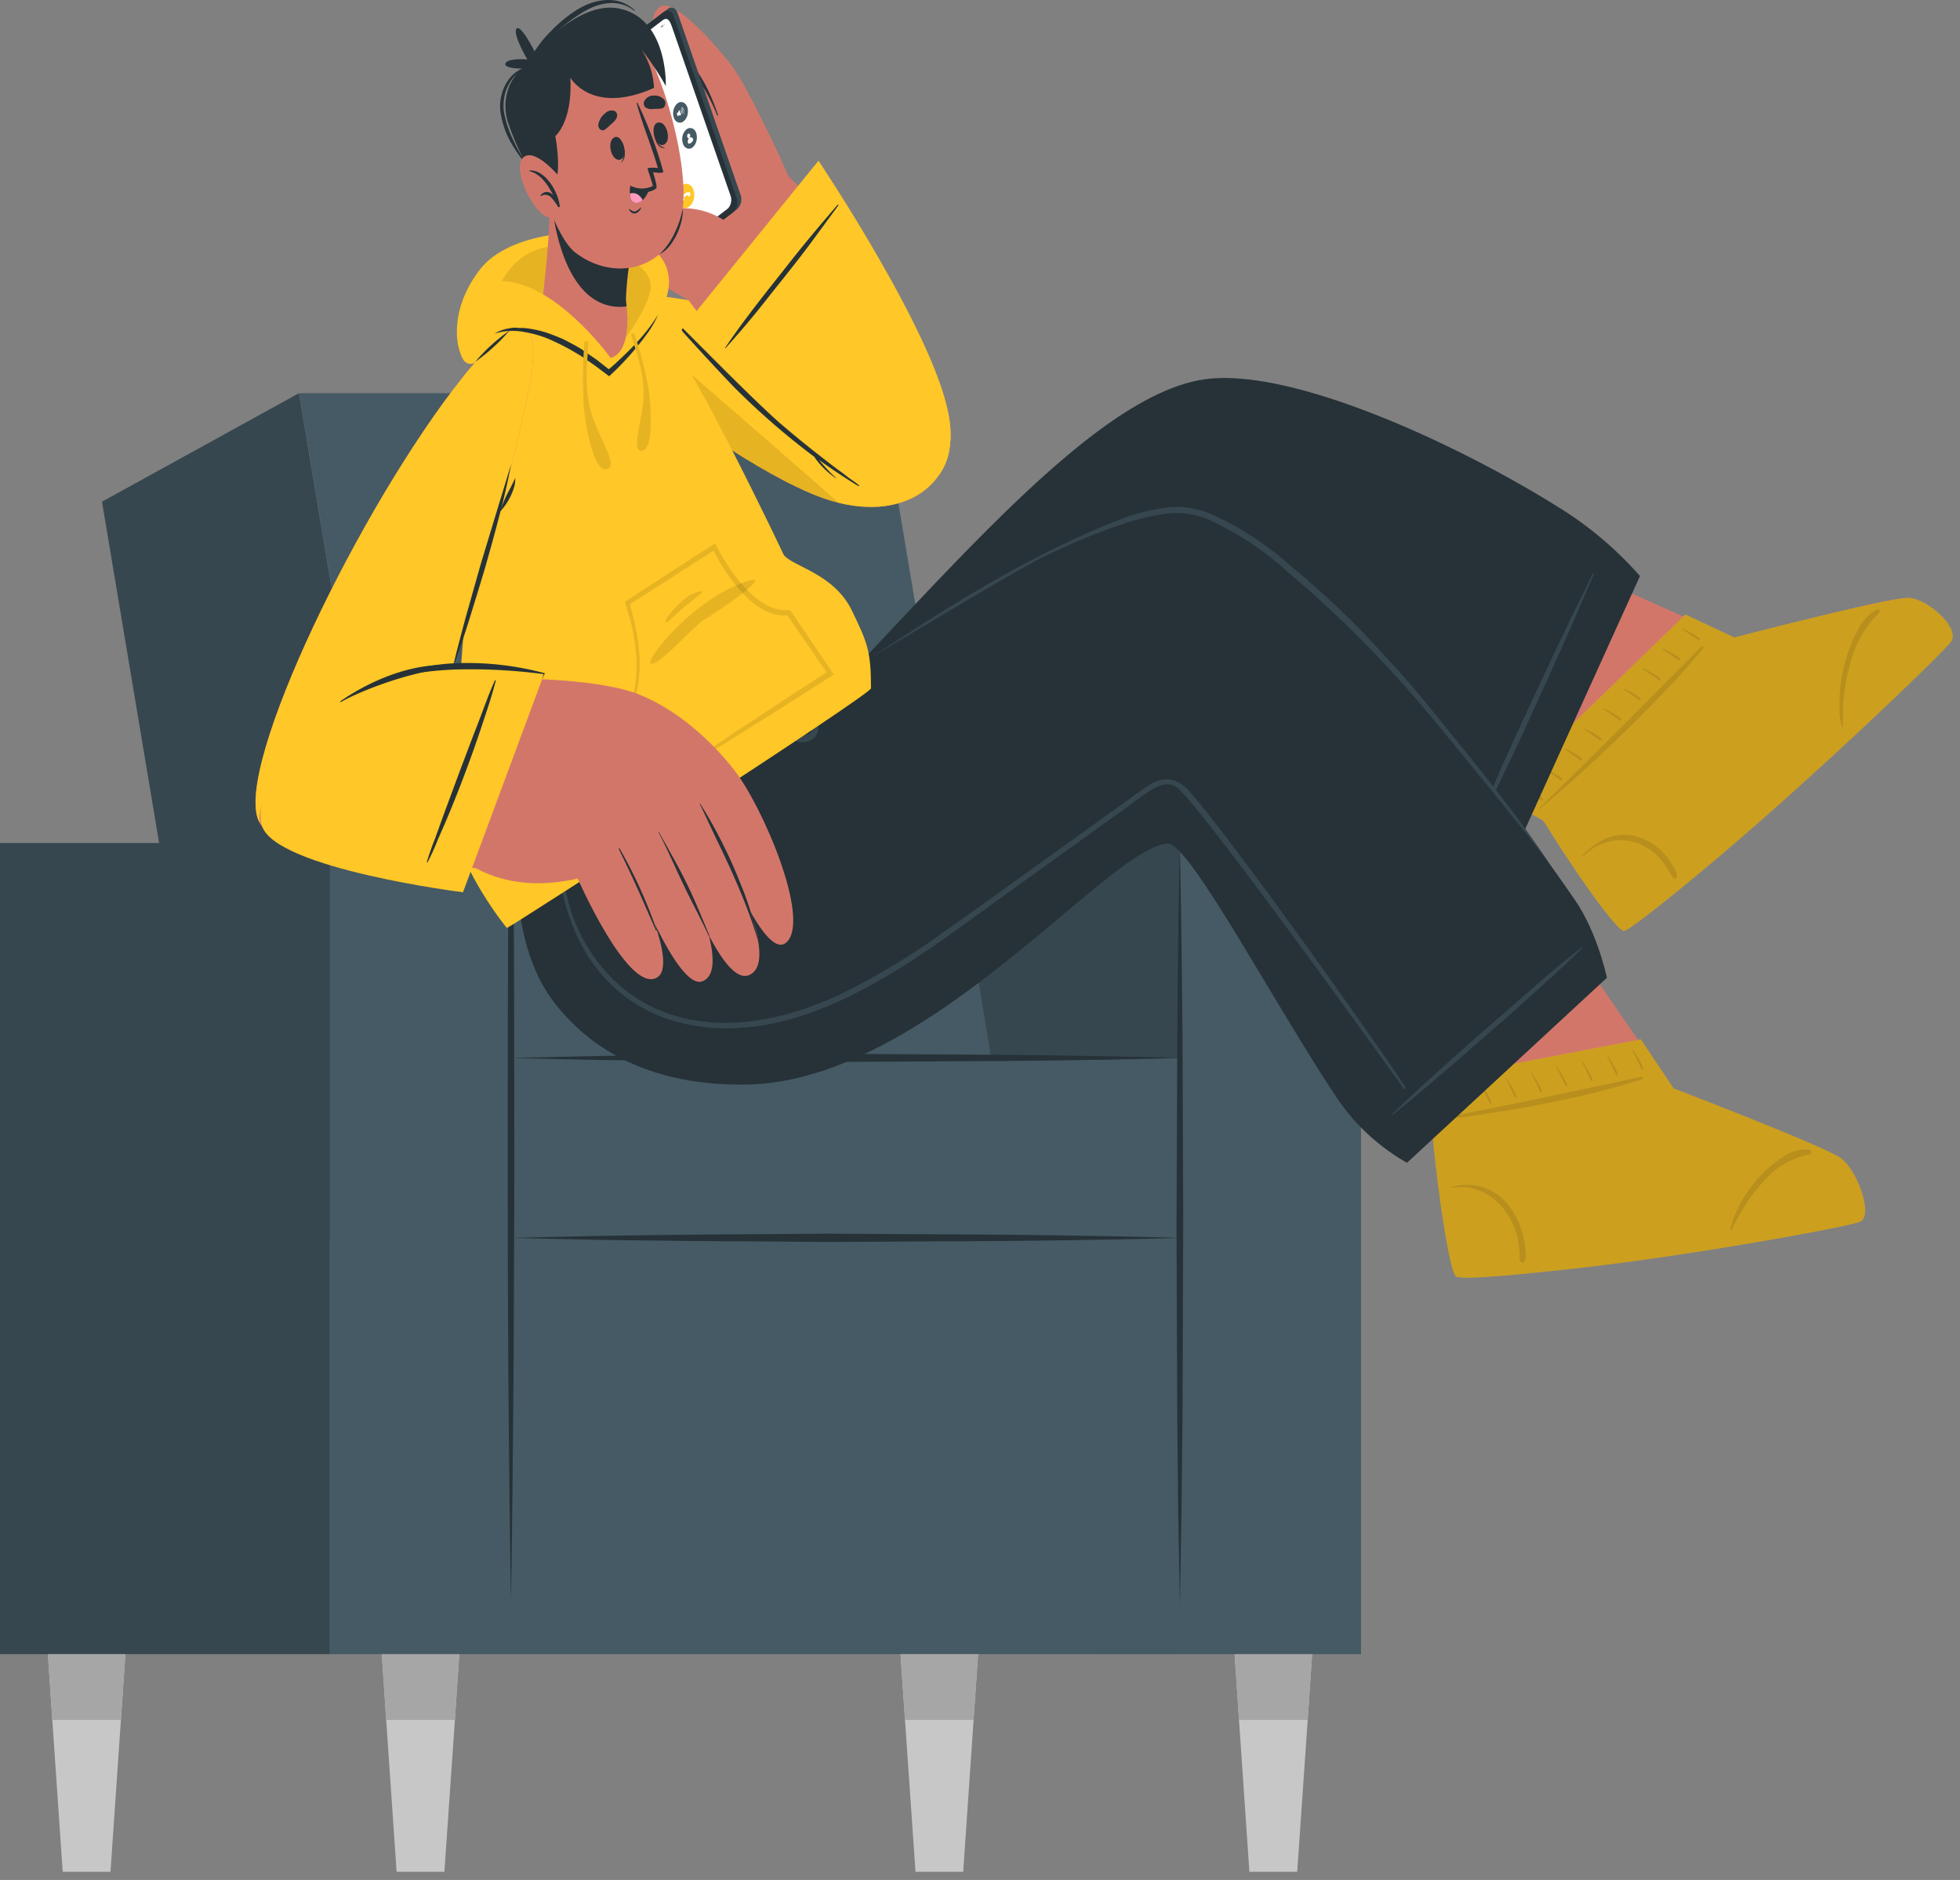 <svg xmlns="http://www.w3.org/2000/svg" width="196" height="188" fill="none"><rect width="100%" height="100%" fill="#808080" stroke="none"/><path fill="#37474F" d="M44.04 123.8H22.52L10.2 50.17l19.7-10.85 14.14 84.46Z"/><path fill="#455A64" d="M102.14 123.8h-58.1L29.91 39.32H88l14.13 84.46Z"/><path fill="#37474F" d="M32.99 84.3H0v81.12h32.99V84.3Zm84.99 81.12h-9.01L95.54 84.3h22.44v81.12Z"/><path fill="#455A64" d="M51.12 84.3H32.99v81.12h18.13V84.3Zm84.98 0h-18.12v81.12h18.12V84.3Z"/><path fill="#455A64" d="M117.98 123.8H51.12v41.62h66.86V123.8Z"/><path fill="#455A64" d="M117.98 105.8H51.12v18.16h66.86V105.8Z"/><path fill="#263238" d="m37.44 84.3 6.83-.15 6.85-.1h.19v.25l.08 9.49.03 9.5c0 6.33.03 12.66 0 18.96-.04 6.3-.03 12.66-.1 18.99-.06 6.32-.11 12.66-.22 18.98a2404.48 2404.48 0 0 1-.32-37.98c-.02-6.32 0-12.65 0-18.95l.03-9.5.08-9.5.2.26-6.84-.1-6.81-.15Zm80.54 0c.14 6.35.2 12.7.27 19.06l.07 19.05-.07 19.06-.1 9.53-.16 9.53-.17-9.53-.1-9.53-.07-19.06.08-19.05c.05-6.36.11-12.7.25-19.06Z"/><path fill="#263238" d="M117.98 123.8a1033 1033 0 0 1-17.6.3l-17.59.1-14.08-.1-8.8-.11-8.8-.2 8.8-.2 8.8-.12 14.08-.1 17.6.1c5.86.07 11.73.15 17.59.32Zm0-18c-5.86.17-11.74.25-17.6.3l-17.59.1-14.08-.09-8.8-.11-8.8-.2 8.8-.2 8.8-.12 14.08-.1 17.6.1c5.86.06 11.73.16 17.59.31Z"/><path fill="#C7C7C7" d="m12.54 165.42-.45 6.58-1.04 15.18H6.27L5.23 172l-.44-6.58h7.75Z"/><path fill="#A6A6A6" d="M4.79 165.42h7.75l-.45 6.58H5.23l-.44-6.58Z"/><path fill="#C7C7C7" d="m45.93 165.42-.44 6.58-1.05 15.18h-4.78L38.62 172l-.44-6.58h7.75Z"/><path fill="#A6A6A6" d="M38.18 165.42h7.75l-.44 6.58h-6.87l-.44-6.58Z"/><path fill="#C7C7C7" d="m97.81 165.42-.45 6.58-1.04 15.18h-4.77L90.5 172l-.45-6.58h7.75Z"/><path fill="#A6A6A6" d="M90.06 165.42h7.75l-.45 6.58h-6.85l-.45-6.58Z"/><path fill="#C7C7C7" d="m131.21 165.42-.44 6.58-1.05 15.18h-4.78L123.9 172l-.44-6.58h7.75Z"/><path fill="#A6A6A6" d="m131.21 165.42-.44 6.58h-6.87l-.44-6.58h7.75Z"/><path fill="#D3766A" d="M194.9 64.06c-.8 1.37-30.98 28.38-32.66 28.54-.65.07-4.19-4.97-8.32-11.2L127.1 71.18l20.74-18.68 25.51 11.4s15.41-4.15 17.3-4.09c1.87.07 5.03 2.87 4.24 4.24Z"/><path fill="#FFC727" d="M195.15 64.1c-.51.88-13.08 12.93-22.63 21.04a291.37 291.37 0 0 1-5.9 4.89c-2.3 1.83-3.87 3.01-4.22 3.06-.62.05-4.3-4.96-8.01-10.94-.2-.32-3.26-1.66-4.79-2.3l18.94-18.4 4.89 2.3s15.55-4.04 17.44-3.96c1.88.08 5.07 2.93 4.28 4.3Z"/><path fill="#000" d="M195.15 64.1c-.51.88-13.08 12.93-22.63 21.04a291.37 291.37 0 0 1-5.9 4.89c-2.3 1.83-3.87 3.01-4.22 3.06-.62.05-4.3-4.96-8.01-10.94-.2-.32-3.26-1.66-4.79-2.3l18.94-18.4 4.89 2.3s15.55-4.04 17.44-3.96c1.88.08 5.07 2.93 4.28 4.3Z" opacity=".2"/><path fill="#000" d="M167.1 86.28a6.1 6.1 0 0 0-3.57-2.67 4.8 4.8 0 0 0-2.84.2c-.9.37-1.73.97-2.43 1.75-.04.05 0 .12.06.08.7-.71 1.55-1.2 2.45-1.45.9-.24 1.84-.23 2.73.05.85.25 1.64.74 2.3 1.41a7.1 7.1 0 0 1 1.24 1.71c.11.22.17.42.39.5.05.01.1 0 .15-.03a.25.25 0 0 0 .1-.14c.13-.4-.37-1.08-.58-1.41Zm20.6-25.34a4.8 4.8 0 0 0-1.95 2.12 15.78 15.78 0 0 0-1.8 7.92 6.38 6.38 0 0 0 .22 1.68l.04.02.05-.02a.1.1 0 0 0 .03-.05c.02-.48.02-.97 0-1.45a19.32 19.32 0 0 1 .7-4.67 10.52 10.52 0 0 1 2.96-5.23.28.28 0 0 0 0-.18.22.22 0 0 0-.1-.13.17.17 0 0 0-.15 0Zm-17.55 3.73c-4.2 4.21-8.38 8.46-12.62 12.62-1.2 1.18-2.4 2.38-3.61 3.53-.04.04 0 .1.05.07 4.5-3.78 8.8-7.85 12.93-12.19a90.32 90.32 0 0 0 3.4-3.84c.1-.13-.04-.32-.16-.2Zm-15.86 15.25a.32.32 0 0 0-.08-.1l-.1-.07-.2-.14a12 12 0 0 0-1.33-.71c-.01 0-.02 0-.02.02v.03l.01.02c.28.17.55.36.82.55l.4.28.21.15c.06.06.14.1.21.1h.04a.1.1 0 0 0 .03-.04l.01-.04v-.05Zm1.95-2.01a.26.26 0 0 0-.07-.1l-.1-.07-.2-.14-.44-.27a12 12 0 0 0-.87-.45c-.04 0-.07.06-.03.09.28.17.55.35.82.55l.4.28.2.14c.07.06.14.1.22.11h.04l.03-.04a.1.1 0 0 0 .01-.05l-.01-.05Zm1.96-2a.35.35 0 0 0-.07-.1l-.1-.07-.2-.14a6.37 6.37 0 0 0-1.3-.73c-.05 0-.09.07-.04.09.27.18.55.36.82.56l.4.27.2.15c.07.05.14.09.22.1.05.01.1-.07.07-.13Zm1.96-2.01a.34.34 0 0 0-.07-.09l-.11-.08-.2-.13a6.74 6.74 0 0 0-1.3-.73c-.05 0-.08.06-.04.08l.82.56.4.28.21.14c.06.06.14.1.22.11h.03a.1.1 0 0 0 .03-.04.1.1 0 0 0 .02-.05.1.1 0 0 0-.01-.04Zm1.96-2a.32.32 0 0 0-.07-.1l-.11-.07-.2-.14a12.04 12.04 0 0 0-1.33-.72l-.02.03v.03l.01.02.83.55.4.28.2.15c.07.06.14.1.22.1h.04a.1.1 0 0 0 .03-.04v-.09Zm1.96-2a.25.25 0 0 0-.07-.1l-.1-.08-.2-.14-.43-.27a12 12 0 0 0-.88-.45c-.04 0-.07.06-.03.09.28.17.55.36.82.55l.4.28.21.15c.06.05.13.09.21.1l.04-.01a.1.1 0 0 0 .03-.03l.01-.05v-.04Zm1.95-2a.35.35 0 0 0-.07-.1l-.1-.08-.2-.14a13.7 13.7 0 0 0-1.3-.73c-.05 0-.08.07-.04.1.28.17.55.35.82.55l.4.27.2.15c.07.05.14.1.22.11l.04-.01.03-.03.01-.05a.1.1 0 0 0 0-.04Zm1.97-2.01a.44.44 0 0 0-.08-.1l-.1-.08-.2-.13a6.78 6.78 0 0 0-1.31-.72c-.04 0-.07.05-.03.08l.82.55.4.28.2.14c.07.06.14.1.22.11h.04a.1.1 0 0 0 .03-.12Zm1.95-2.01a.43.43 0 0 0-.07-.1 1 1 0 0 0-.1-.07l-.2-.14-.44-.27a12 12 0 0 0-.9-.44l-.02.02v.03l.02.03.82.55.4.27.2.15c.07.06.14.1.21.1h.04c.02 0 .03-.02.04-.03l.01-.05v-.05Z" opacity=".1"/><path fill="#263238" d="m164 57.6-2.12 4.67-10.54 23.24a23.2 23.2 0 0 1-8.97-2.57c-7.23-3.78-16.43-10.76-20.56-13.24-.22-.13-19.19 25.07-34.98 33.24-12.12 6.25-21.8 2.86-29.41-9.93l18.81-16.72c15.58-15.08 32.23-36.9 44.48-38.39 8.75-1.06 25.2 6.6 35.1 12.8a35.93 35.93 0 0 1 8.18 6.9Z"/><path fill="#37474F" d="M159.26 57.4c-2.2 4.56-1.62 3.22-3.78 7.82-1.06 2.24-6.4 13.53-7.1 15.82l.01.04.02.02h.05c1.25-1.94 6.39-13.36 7.4-15.63 2.1-4.64 1.46-3.33 3.5-8l.02-.03v-.03l-.01-.03a.06.06 0 0 0-.05-.03h-.02l-.03.02v.03Z"/><path fill="#D3766A" d="M185.85 121.98c-1.26.72-38.66 6.06-40.2 5.17-.58-.32-1.53-6.8-2.55-14.68l-18.97-24.9 25.75-3.75 17.35 25.13s15.08 5.63 16.68 6.81c1.6 1.19 3.2 5.51 1.94 6.22Z"/><path fill="#FFC727" d="M186.06 122.15c-.83.46-16.73 3.38-28.38 4.68-2.7.3-5.17.55-7.15.73-2.75.22-4.59.29-4.92.1-.55-.33-1.66-6.86-2.37-14.27-.04-.4-2.14-3.38-3.2-4.85l24.04-4.6 3.28 4.9s15.16 5.81 16.76 7c1.6 1.2 3.2 5.62 1.94 6.31Z"/><path fill="#000" d="M186.06 122.15c-.83.46-16.73 3.38-28.38 4.68-2.7.3-5.17.55-7.15.73-2.75.22-4.59.29-4.92.1-.55-.33-1.66-6.86-2.37-14.27-.04-.4-2.14-3.38-3.2-4.85l24.04-4.6 3.28 4.9s15.16 5.81 16.76 7c1.6 1.2 3.2 5.62 1.94 6.31Z" opacity=".2"/><path fill="#000" d="M152.5 124.6a8.1 8.1 0 0 0-1.96-4.44 5.4 5.4 0 0 0-2.55-1.53 5.7 5.7 0 0 0-2.83.07c-.06 0-.03.1 0 .1.9-.18 1.83-.1 2.7.23.89.33 1.68.9 2.34 1.67a7.2 7.2 0 0 1 1.71 4.08c.03.25.05.5.05.76s-.03.46.13.66c.04.05.09.07.14.07.06 0 .1-.02.15-.07.33-.3.17-1.2.12-1.6Zm28.42-9.62c-.89-.1-1.78.14-2.55.67a12.8 12.8 0 0 0-4.84 5.77 5.98 5.98 0 0 0-.5 1.58c0 .02.02.03.03.04h.06c.01 0 .03 0 .04-.02a20.99 20.99 0 0 1 1.4-2.55c.53-.84 1.13-1.6 1.78-2.3a8.06 8.06 0 0 1 4.6-2.73c.05 0 .1-.02.13-.07a.2.2 0 0 0 .05-.17.25.25 0 0 0-.06-.16.17.17 0 0 0-.14-.06Zm-16.76-7.3c-5.4 1.14-10.78 2.32-16.19 3.38l-4.59.9c-.05 0-.03.1 0 .1 5.47-.6 10.9-1.53 16.28-2.83a98.4 98.4 0 0 0 4.55-1.29.12.12 0 0 0 .06-.06c.01-.02.02-.06.01-.1a.14.14 0 0 0-.04-.07.1.1 0 0 0-.08-.03Zm-20.1 3.74a.6.6 0 0 0 0-.14l-.06-.12-.12-.24a7.23 7.23 0 0 0-.26-.5l-.57-.91c-.03-.05-.09 0-.06.05.17.32.32.61.48.97l.23.48.12.26c.03.08.08.16.14.22h.03l.03-.01.03-.03v-.03Zm2.53-.57v-.13l-.06-.13-.12-.24-.26-.49c-.18-.32-.37-.6-.56-.92 0-.04-.1 0-.07.06.17.32.33.64.48.97l.23.48.12.25a.5.5 0 0 0 .14.22h.03l.03-.01.03-.03a.1.1 0 0 0 .01-.03Zm2.53-.57v-.12l-.06-.13-.11-.24-.27-.5-.56-.9c-.03-.05-.1 0-.07.05.17.31.33.64.48.96l.23.49c.05.08.09.16.12.25.03.08.08.16.14.22h.04l.03-.01.02-.03a.1.1 0 0 0 .01-.04Zm2.53-.56a.4.4 0 0 0 0-.13 1.37 1.37 0 0 0-.06-.13l-.11-.23-.26-.5-.57-.91c-.03-.04-.09 0-.06.05l.47.97.23.48.13.26a.6.6 0 0 0 .14.22h.03s.02 0 .03-.02l.02-.02a.1.1 0 0 0 .01-.04Zm2.53-.56a.3.3 0 0 0 0-.14c0-.04-.04-.08-.05-.12l-.12-.24a23.7 23.7 0 0 0-.83-1.41c0-.04-.09 0-.06.06.16.31.32.6.48.97l.22.47.13.26c.03.09.08.16.14.22h.06l.02-.04a.1.1 0 0 0 .01-.03Zm2.53-.57a.28.28 0 0 0 0-.13 1.36 1.36 0 0 0-.05-.13l-.12-.23a8.48 8.48 0 0 0-.26-.5c-.18-.31-.37-.6-.57-.91-.03-.05-.09 0-.06.05l.48.98.23.47.12.25a.5.5 0 0 0 .14.22h.06l.02-.03.01-.04Zm2.54-.56v-.13l-.06-.13-.12-.24-.26-.5-.56-.9c-.03-.05-.1 0-.07.05.17.32.33.64.48.97l.23.48.12.25c.03.09.08.16.14.22h.06l.03-.03.01-.04Zm2.53-.55v-.13l-.06-.13a7.02 7.02 0 0 0-.38-.73c-.18-.32-.37-.62-.56-.92-.03-.04-.09 0-.07.05.17.32.33.65.48.98l.23.47.12.26c.03.08.08.16.14.22h.03l.03-.01.03-.03.01-.03Zm2.53-.58v-.13l-.06-.13-.11-.23a10.48 10.48 0 0 0-.83-1.42c-.03-.03-.09 0-.07.06.17.32.33.64.48.97l.24.48.11.25a.6.6 0 0 0 .15.22h.06l.02-.03a.1.1 0 0 0 .01-.04Z" opacity=".1"/><path fill="#263238" d="M53.2 73.73s-4.74 17.65 2.3 26.62c5.07 6.47 12.47 8.2 19.04 8.11 18.18-.22 36.14-23.66 42.22-24.1 2.14-.16 10.67 16.09 17.03 25.58a20.79 20.79 0 0 0 6.91 6.34l19.99-18.5s-.93-4.48-3.17-7.74c-8.88-12.9-27.36-37.15-38.73-38.94-9.74-1.54-37.11 18.82-37.68 18.44-.92-.61-4.97-3.78-4.97-3.78L53.2 73.73Z"/><path fill="#37474F" d="M158.15 94.76c-2.58 1.98-5.04 4.2-7.51 6.35-2.47 2.15-4.92 4.28-7.35 6.5a126.2 126.2 0 0 0-4.08 3.82c-.03.03 0 .09.04.06 2.55-2.02 5.04-4.18 7.52-6.34 2.48-2.16 4.92-4.28 7.35-6.5a94.56 94.56 0 0 0 4.1-3.84v-.04a.04.04 0 0 0-.03-.02l-.04.01ZM68.3 73.28c0-.1-.16-.06-.15.04a13.8 13.8 0 0 1-1.67 7.95c-1.51 2.58-3.92 4.2-6.09 5.87-.2.16 0 .55.22.44A19.43 19.43 0 0 0 64.47 85a11.1 11.1 0 0 0 2.77-3.4 11.8 11.8 0 0 0 1.26-4.03c.18-1.44.11-2.9-.2-4.3Zm12.95-1.88c-.5-.58-1.02-1.12-1.53-1.67-1.2-1.3-2.42-2.62-3.67-3.87-.12-.12-.3.11-.2.24.88 1.03 1.78 2.01 2.67 3l1.38 1.52c.47.45.9.94 1.29 1.49.07.12.12.27.13.42a1 1 0 0 1-.05.44.84.84 0 0 1-.24.34.64.64 0 0 1-.35.16c-.49.1-.99-.04-1.4-.37a18.53 18.53 0 0 1-2.55-2.5l-1.53-1.55c-.5-.5-1.11-1.04-1.65-1.58-.04-.03-.09.03-.06.07.51.61.95 1.22 1.44 1.84l1.49 1.83c.5.61.96 1.1 1.46 1.64.41.48.9.86 1.42 1.15.85.42 2.23.32 2.51-.97a2 2 0 0 0-.56-1.64Z"/><path fill="#37474F" d="M140.55 108.7c-5.01-7.44-18.7-26.54-21.91-29.88a3 3 0 0 0-1.11-.72 2.5 2.5 0 0 0-1.27-.13c-.93.12-1.75.81-2.55 1.37l-2.81 2.02-5.79 4.16c-3.62 2.59-7.22 5.22-10.86 7.77a70.85 70.85 0 0 1-10.08 6.08c-6.68 3.17-14.84 4.58-21.31-.09a16.91 16.91 0 0 1-6.12-9.47c-1.08-3.94-1.25-8.15-1.18-12.27a65.05 65.05 0 0 1 .07-3l-.02-.01h-.02v.03c-.52 7.69-.52 16.72 4.35 22.62 5.15 6.25 13.33 6.6 20.01 4.47 7.5-2.37 14.13-7.54 20.7-12.27l11.5-8.27c.93-.66 1.84-1.37 2.79-2 .95-.63 2.04-1.04 2.94-.2 3.06 2.82 21.84 29.05 22.5 29.97.1.09.23-.05.17-.18ZM86.94 65.85c5.24-3.35 14.38-9.74 25.38-14.03a21.2 21.2 0 0 1 4.4-1.07 7.7 7.7 0 0 1 2.3.05c.75.14 1.48.35 2.2.65a31.4 31.4 0 0 1 7.87 5.16 89.85 89.85 0 0 1 7.22 6.64c2.22 2.4 4.3 4.59 6.38 7.15 4.14 5.13 8.67 10.52 12.36 16.12-1.94-2.7-10.58-13.22-12.69-15.74a115.36 115.36 0 0 0-13.6-13.6 30.88 30.88 0 0 0-7.71-5.13 8.12 8.12 0 0 0-4.28-.7c-1.46.2-2.91.52-4.33 1a62.56 62.56 0 0 0-8.4 3.5c-2.72 1.35-14.43 8.43-17.1 10Z"/><path fill="#D3766A" d="M62.31 29.25c7.3.37 30.64 4.67 32.44 11.82 1.73 6.86-3.9 11.33-11.63 9.01-5.54-1.66-14.58-7.9-20.56-12.73-4.85-3.92-7-8.44-.25-8.1Z"/><path fill="#FFC727" d="M62.31 29.25c7.3.37 30.64 4.67 32.44 11.82 1.73 6.86-3.9 11.33-11.63 9.01-5.54-1.66-14.58-7.9-20.56-12.73-4.85-3.92-7-8.44-.25-8.1Z"/><path fill="#000" d="M83.85 50.28a8.32 8.32 0 0 1-.73-.2c-5.54-1.66-14.58-7.9-20.56-12.73-4.12-3.32-6.29-7.08-2.72-7.95 6.64 5.74 17.77 15.35 24.01 20.88Z" opacity=".1"/><path fill="#D3766A" d="M88.05 48.67c4.76 2.24 7.77-4.68 6.47-8.33-3.07-8.56-10.41-17.68-15.9-22.94-1.77-1.69-11.47 10.4-9.84 12.52 1.96 2.57 9.93 14.35 19.27 18.75Z"/><path fill="#D3766A" d="M79.14 18.34c-.69-1.8-4.43-9.74-5.89-11.67C71.8 4.73 67.28-.45 65.93.73c-1.35 1.19-.12 2.84-.12 2.84s-2.2-1.84-3.47-.5c-1.26 1.35.71 3.83.71 3.83s-2.37-1.68-3.57-.23c-1.2 1.44 1.15 3.54 1.15 3.54s-2.11-1.65-2.66 0c-.67 2.03 3.5 4.56 4.98 6.83.34.52 6.16 11.05 6.16 11.05l10.03-9.75Z"/><path fill="#263238" d="M60.45 10.03c3.06 1.87 4.14 3.33 5.88 6.81l.03.02h.03l.03-.03v-.04c-1.43-3.6-2.55-5.66-5.9-6.94-.16-.07-.21.1-.07.18Zm2.35-3.27c3.07 2.27 4.23 3.84 6.27 7.34 0 .05.1 0 .07-.06-1.76-3.63-2.93-5.64-6.22-7.44-.14-.09-.26.05-.11.16Zm3.1-3.02a18.75 18.75 0 0 1 5.83 7.83h.04l.03-.03a.1.1 0 0 0 0-.05c-1.34-3.97-3-6.04-5.83-7.84-.18-.14-.24-.06-.07.1Z"/><path fill="#37474F" d="m67.76 1.3 6.3 18.19a1.34 1.34 0 0 1-.35 1.43l-6.64 5.07a.6.6 0 0 1-.28.13c-.1.01-.2 0-.3-.04a.66.66 0 0 1-.25-.19.83.83 0 0 1-.16-.3l-6.3-18.2a1.45 1.45 0 0 1-.03-.78c.07-.26.2-.48.38-.64L66.77.9a.6.6 0 0 1 .28-.13c.1-.02.2 0 .3.03.09.04.18.1.25.2.07.08.12.18.16.3Z"/><path fill="#263238" d="m66.37 1.2-6.64 5.08c-.18.16-.31.38-.37.64-.07.26-.06.53.02.79l6.3 18.19c.04.11.1.22.17.3.07.08.16.15.25.19a.6.6 0 0 0 .57-.09l6.64-5.07a1.34 1.34 0 0 0 .35-1.43l-6.3-18.2a.83.83 0 0 0-.16-.3.66.66 0 0 0-.26-.19.56.56 0 0 0-.3-.03.6.6 0 0 0-.27.12Zm6.68 18.35c.08.23.1.49.04.73a1.1 1.1 0 0 1-.34.6l-5.93 4.54a.51.51 0 0 1-.53.07.6.6 0 0 1-.23-.2.77.77 0 0 1-.14-.28L60.04 8.07c-.34-.98-.08-1.23.25-1.49l1.19-.9c.07-.06.16 0 .2.13v.05c.11.31.23.22.39.1l2.75-2.1c.15-.12.27-.22.16-.52v-.06a.33.33 0 0 1-.02-.17.3.3 0 0 1 .07-.16l1.19-.9c.33-.26.65-.34.95.55l5.88 16.95Z"/><path fill="#fff" d="m63.7 4.25-.75.57-.01.01h-.04l-.01-.01a.1.1 0 0 1 0-.06l.02-.04.75-.57.02-.01h.02l.02.02.01.02a.1.1 0 0 1 0 .04.1.1 0 0 1-.03.03Z"/><path fill="#fff" d="m67.17 2.61 5.88 16.95c.08.23.1.48.04.72-.05.24-.17.46-.34.6l-5.93 4.54a.51.51 0 0 1-.53.07.6.6 0 0 1-.23-.19.77.77 0 0 1-.14-.28L60.04 8.07c-.34-.98-.08-1.22.25-1.48l1.19-.9c.07-.06.16 0 .2.13v.05c.11.3.23.21.39.1l2.75-2.1c.15-.13.27-.22.17-.53V3.3a.33.33 0 0 1-.03-.17.3.3 0 0 1 .07-.16l1.19-.91c.33-.25.65-.33.95.56Z"/><path fill="#A6A6A6" d="M61.4 6.22v.04a.12.12 0 0 0-.12 0 .26.26 0 0 0-.1.14h-.02v-.05l.04-.06h.13l.07-.07Z"/><path fill="#A6A6A6" d="M61.22 6.45h-.02c0-.04.03-.08.05-.1a.12.12 0 0 1 .06-.05.1.1 0 0 1 .07 0v.04a.09.09 0 0 0-.09 0 .2.2 0 0 0-.07.1Zm.15-.08v.03h-.05l-.02.02v.03c0-.02 0-.04.02-.05a.09.09 0 0 1 .05-.03Z"/><path fill="#A6A6A6" d="M61.34 6.45a.04.04 0 0 1 0-.04v.04Zm-1.04.67a.1.1 0 0 1 0-.1.05.05 0 0 1 .04-.02l.03.02v.06a.1.1 0 0 1-.02.05h-.05Zm.15-.12v-.05a.1.1 0 0 1 .02-.05l.04-.01.04.01v.05a.1.1 0 0 1 0 .05l-.02.03-.03.02-.03-.01-.02-.03Zm.15-.1a.1.1 0 0 1 0-.06l.02-.05.02-.01a.04.04 0 0 1 .04 0l.01.01a.1.1 0 0 1 0 .1v.04l-.04.02c-.02 0-.03 0-.04-.02a.06.06 0 0 1-.01-.04Zm.15-.12v-.06c0-.02.01-.03.03-.04l.01-.01a.04.04 0 0 1 .04 0h.01a.1.1 0 0 1 0 .07l-.02.04-.02.01a.04.04 0 0 1-.04 0l-.01-.01Zm.15-.11a.1.1 0 0 1 0-.06l.02-.05.02-.01a.04.04 0 0 1 .03 0l.02.01a.1.1 0 0 1 0 .06l-.03.04-.01.01-.02.01h-.02l-.01-.01Zm5.5-4.32-.37.27.07.22.37-.28-.08-.21Z"/><path fill="#fff" d="m66.04 3.06-.17-.5.58-.44.18.5-.59.44Z"/><path fill="#A6A6A6" d="m66.3 2.45-.24.19.05.15.25-.18-.05-.16Zm.2.03-.03.03-.05-.13.04-.03.04.13Zm4.6 19.02-3 2.27a.12.12 0 0 0-.03.06v.08l.02.03.02.02a.06.06 0 0 0 .06 0l2.99-2.3a.12.12 0 0 0 .04-.06v-.07l-.02-.03-.03-.02h-.03l-.03.01Z"/><path fill="#455A64" d="M66.83 12.18c.08.25.09.52.02.77-.06.26-.2.48-.38.63a.6.6 0 0 1-.28.13c-.1.02-.2 0-.3-.03a.64.64 0 0 1-.24-.18.81.81 0 0 1-.16-.3 1.4 1.4 0 0 1-.03-.78c.07-.25.2-.47.39-.62a.59.59 0 0 1 .27-.13c.1-.02.2-.01.3.03.1.03.18.1.25.18a.8.8 0 0 1 .16.3Z"/><path fill="#fff" d="M65.82 12.38a.12.12 0 0 0-.04.06v.08l.02.03.02.01a.05.05 0 0 0 .05 0 .12.12 0 0 0 .04-.06v-.08l-.01-.03-.03-.02h-.03l-.02.01Zm.18-.14a.12.12 0 0 0-.04.06v.08l.02.03.03.01a.06.06 0 0 0 .05 0 .12.12 0 0 0 .04-.07v-.07l-.02-.03-.02-.02h-.03l-.03.01Zm.25.03a.12.12 0 0 0 .03-.06v-.08l-.01-.02-.03-.02a.05.05 0 0 0-.05 0 .12.12 0 0 0-.04.07v.07l.02.03.02.02h.03l.03-.01Zm-.35.35a.12.12 0 0 0-.04.06v.08l.02.03.02.02h.03c.01 0 .02 0 .03-.02a.1.1 0 0 0 .04-.06v-.07l-.02-.03-.03-.02a.05.05 0 0 0-.05.01Zm.2-.14a.1.1 0 0 0-.03.06v.08l.02.03.02.02h.03c.01 0 .02 0 .03-.02a.12.12 0 0 0 .04-.06v-.07l-.02-.03-.03-.02h-.03l-.02.01Zm.17-.14a.12.12 0 0 0-.03.06v.08l.01.02.03.02a.06.06 0 0 0 .05 0 .11.11 0 0 0 .04-.07v-.07l-.02-.03-.02-.02h-.03l-.03.01Zm-.29.53a.1.1 0 0 0-.04.06l.01.07c0 .01 0 .02.02.03l.02.02a.05.05 0 0 0 .05-.01.12.12 0 0 0 .04-.06v-.08l-.02-.03-.02-.02H66l-.03.02Zm.19-.15a.12.12 0 0 0-.04.06v.08l.02.03.02.01h.05a.1.1 0 0 0 .04-.07.09.09 0 0 0 0-.07l-.01-.03-.03-.02a.05.05 0 0 0-.05.01Zm.18-.14a.12.12 0 0 0-.03.06.09.09 0 0 0 0 .07l.01.03.03.02h.05a.12.12 0 0 0 .04-.07v-.07c0-.01 0-.02-.02-.03l-.02-.02a.06.06 0 0 0-.06.01Zm-.1.38a.12.12 0 0 0-.04.06v.08l.02.03.03.01a.06.06 0 0 0 .05 0 .12.12 0 0 0 .04-.06V13l-.02-.03-.02-.02h-.03c-.01 0-.02 0-.03.02Z"/><path fill="#455A64" d="M69.63 13.33c.07.25.08.52.01.77-.06.26-.2.48-.37.63a.6.6 0 0 1-.28.13c-.1.02-.2.01-.3-.03a.64.64 0 0 1-.24-.18.8.8 0 0 1-.16-.3 1.41 1.41 0 0 1-.03-.77c.07-.26.2-.48.38-.63a.6.6 0 0 1 .28-.14c.1-.01.2 0 .3.03.1.04.18.1.25.19.07.08.13.18.16.3Z"/><path fill="#fff" d="M69.01 13.47a.3.3 0 0 1 0 .17.26.26 0 0 1-.07.13.13.13 0 0 1-.06.03h-.07a.14.14 0 0 1-.05-.04.17.17 0 0 1-.03-.07.29.29 0 0 1-.01-.16c.01-.06.04-.1.08-.14a.13.13 0 0 1 .06-.03l.06.01c.02 0 .04.02.06.04l.03.06Z"/><path fill="#fff" d="m69.3 13.9.03.09a.8.8 0 0 1-.11.18.52.52 0 0 1-.18.15.44.44 0 0 1-.21.05l-.03-.08a.54.54 0 0 1 0-.29.4.4 0 0 1 .13-.23.23.23 0 0 1 .1-.05l.12.01.09.07a.3.3 0 0 1 .06.1Z"/><path fill="#455A64" d="M64.93 13.63c.08.24.09.52.02.77-.06.26-.2.48-.38.63a.59.59 0 0 1-.28.13c-.1.02-.2 0-.3-.03a.64.64 0 0 1-.24-.18.8.8 0 0 1-.16-.3 1.4 1.4 0 0 1-.03-.78c.07-.25.2-.47.39-.62a.6.6 0 0 1 .27-.13c.1-.02.2 0 .3.03.1.04.18.1.25.18.07.08.12.18.16.3Z"/><path fill="#fff" d="M64.43 14.64h-.02l-.08-.24.08.24h.02Z"/><path fill="#fff" d="m64.53 14.57-.2.14v-.03l.2-.15v.04Zm-.26-.86.12.35c.01.05.02.1 0 .15a.22.22 0 0 1-.07.11.1.1 0 0 1-.07.03.1.1 0 0 1-.07-.03.14.14 0 0 1-.04-.06l-.12-.35a.26.26 0 0 1 0-.14.22.22 0 0 1 .07-.12.1.1 0 0 1 .05-.02.1.1 0 0 1 .05.02c.02 0 .03.02.05.03l.03.06v-.03Z"/><path fill="#455A64" d="M67.73 14.78c.08.24.09.52.02.77-.06.26-.2.48-.38.63a.59.59 0 0 1-.28.13c-.1.02-.2.01-.3-.02a.63.63 0 0 1-.24-.19.8.8 0 0 1-.16-.3 1.4 1.4 0 0 1-.03-.78c.07-.25.2-.47.4-.62a.6.6 0 0 1 .27-.13c.1-.02.2 0 .29.03a.72.72 0 0 1 .41.48Z"/><path fill="#fff" d="m67.41 14.88.08.23a.1.1 0 0 1 0 .06s0 .02-.02.02l-.02.02-.08.04h-.05l-.09-.27.09-.11c0-.02 0-.03.02-.04l.03-.01c.01 0 .02 0 .03.02l.01.04Zm-.23.11.11.33v.1c0 .03-.02.06-.04.08l-.3.22a.07.07 0 0 1-.04.02h-.03a.08.08 0 0 1-.03-.03.1.1 0 0 1-.02-.04l-.12-.32a.18.18 0 0 1 0-.1c0-.04.03-.06.05-.08l.3-.23.03-.02h.03l.04.03.02.04Z"/><path fill="#455A64" d="M65.83 16.23c.08.25.1.52.03.78-.07.25-.2.48-.39.63a.6.6 0 0 1-.27.12c-.1.02-.2.01-.3-.03a.64.64 0 0 1-.25-.18.81.81 0 0 1-.16-.3 1.4 1.4 0 0 1-.02-.77c.06-.26.2-.48.38-.63a.59.59 0 0 1 .28-.13c.1-.02.2 0 .3.03.09.04.17.1.24.18a.8.8 0 0 1 .16.3Z"/><path fill="#fff" d="m65.4 16.5-.22.16-.1-.3v-.02h-.04v.01c-.02.02-.02.03-.02.05l.01.04.1.29-.21.16a.07.07 0 0 0-.03.04v.05l.03.01.03-.01.22-.17.1.29.01.01h.03l.02-.01.02-.04v-.05l-.1-.28.21-.16.02-.05c0-.01 0-.03-.02-.04l-.01-.02h-.02l-.02.01-.01.02Z"/><path fill="#455A64" d="M68.73 10.72c.08.25.08.52.02.78-.07.25-.2.48-.39.63a.6.6 0 0 1-.27.13c-.1.01-.2 0-.3-.03a.64.64 0 0 1-.25-.18.8.8 0 0 1-.16-.3 1.4 1.4 0 0 1-.02-.78c.07-.26.2-.48.39-.63a.6.6 0 0 1 .27-.13c.1-.01.2 0 .3.03.09.04.17.1.25.19a.9.9 0 0 1 .16.29Z"/><path fill="#fff" d="m68.37 10.94-.03-.05a.43.43 0 0 0-.14-.16h-.04v.08c.04.01.08.04.12.08a.4.4 0 0 1 .08.15c.04.12.04.25 0 .38h.04v-.26a1.04 1.04 0 0 0 0-.17l-.03-.05Z"/><path fill="#fff" d="M68.26 11.01a.3.3 0 0 0-.07-.09.24.24 0 0 0-.08-.05v.08c.03 0 .06.03.08.06.03.02.04.05.06.09.02.08.02.17 0 .26h.05a.53.53 0 0 0-.04-.35Z"/><path fill="#fff" d="M68.07 11.03v.08l.04.03.03.05v.12h.05a.27.27 0 0 0-.01-.17.2.2 0 0 0-.11-.11Zm-.19.52-.1.08-.11-.29.11-.08.1.29Zm-.1-.29.16-.27.19.51-.25.05-.1-.3Z"/><path fill="#FFC727" d="M69.34 19c.1.29.11.61.04.92-.08.3-.24.56-.46.74a.7.7 0 0 1-.32.15.64.64 0 0 1-.35-.03.75.75 0 0 1-.3-.22.95.95 0 0 1-.19-.35c-.1-.3-.1-.62-.02-.92.07-.3.23-.56.45-.74a.7.7 0 0 1 .32-.16.7.7 0 0 1 .35.04c.11.04.21.12.3.21.08.1.15.22.18.36Z"/><path fill="#fff" d="m69 19.26-.02-.03h-.13a.4.4 0 0 0-.19.03c-.14.07-.27.18-.39.3a.84.84 0 0 0-.13.2v.25l.25-.19c0-.02 0-.05.02-.07 0-.02.02-.04.03-.05l.23-.17a.08.08 0 0 1 .05-.02c.01 0 .03 0 .04.02l.25-.2v-.07Zm-.85.76c0 .05.02.08.04.12.02.04 0 .04.05 0l.19-.14v-.07l-.04-.1-.24.2Zm.88-.68-.25.19.04.13h.04l.2-.15a.06.06 0 0 0 0-.07l-.05-.11h.02Z"/><path fill="#263238" d="M64.41 10.9a.4.4 0 0 1 0-.22.33.33 0 0 1 .1-.17.16.16 0 0 1 .14-.04h.01l.01.02v.06l-.03.01a.1.1 0 0 0-.1 0 .22.22 0 0 0-.08.12.29.29 0 0 0 0 .14l.03.06.05.04a.11.11 0 0 0 .11 0 .2.2 0 0 0 .07-.1.04.04 0 0 1 .05 0v.06a.32.32 0 0 1-.1.14.15.15 0 0 1-.15.01.18.18 0 0 1-.07-.05.22.22 0 0 1-.04-.09Zm.53-.15.01.03v.03h-.04l-.14-.4a.06.06 0 0 1 0-.06.03.03 0 0 1 .03 0h.01l.04.13a.13.13 0 0 1 .05-.07.1.1 0 0 1 .04-.02.1.1 0 0 1 .05 0 .1.1 0 0 1 .04.04c.02.01.03.03.03.05l.05.15.01.03v.03h-.05l-.05-.15-.02-.02h-.04c-.01 0-.02 0-.02.02a.1.1 0 0 0-.03.05v.06l.03.1Zm.45-.51.05.13v.06h-.04a.18.18 0 0 1-.06.08.1.1 0 0 1-.05.02.1.1 0 0 1-.05-.02.11.11 0 0 1-.05-.03.24.24 0 0 1-.03-.2.21.21 0 0 1 .08-.12.09.09 0 0 1 .07 0v-.05l.02-.01h.02l.04.14Zm-.05.04-.02-.03a.06.06 0 0 0-.03-.02l-.03-.01h-.02a.09.09 0 0 0-.03.03.16.16 0 0 0-.02.12l.02.04.03.02h.06a.13.13 0 0 0 .03-.07.1.1 0 0 0 0-.07v-.01Zm.3-.62a.02.02 0 0 1 .03 0h.01l.14.4v.06h-.04l-.14-.4v-.06Zm.16-.03a.06.06 0 0 1 0 .05v.01h-.03a.06.06 0 0 1 0-.06v-.01a.02.02 0 0 1 .03 0Zm.05.12.09.26v.02a.05.05 0 0 1 0 .03v.01l-.02.01h-.02l-.09-.27v-.06s.03-.05.04-.03v.03Zm.12.05a.27.27 0 0 1-.01-.15.3.3 0 0 1 .07-.12.1.1 0 0 1 .05-.02.1.1 0 0 1 .05 0l.05.04.03.05a.05.05 0 0 1 0 .05l-.16.12s0 .03.03.03l.03.01h.03l.03-.03.01-.03h.05v.04a.24.24 0 0 1-.08.12.1.1 0 0 1-.11 0 .13.13 0 0 1-.05-.04.16.16 0 0 1-.02-.07Zm.04-.08.14-.1a.07.07 0 0 0-.05-.03l-.05.02a.13.13 0 0 0-.03.05v.06Z"/><path fill="#C7C7C7" d="M63.5 6.94h.02a.1.1 0 0 1 .07 0h-.02a.06.06 0 0 0-.05 0h-.02Zm.36-.27.09.25v.03l-.1-.25v-.03Zm.08-.07h.03l.08.25v.04l-.08-.25-.03-.04Zm.13 0v-.03h-.03v.03h.03Zm.41-.17.04.08v.08l-.05.08h-.04l.01-.04v-.04l-.04.05a.07.07 0 0 1-.07 0 .08.08 0 0 1-.03-.02.1.1 0 0 1-.01-.03.14.14 0 0 1 0-.1v-.04a.1.1 0 0 1 .04-.03h.08v.09l.07-.08Zm-.03 0a.07.07 0 0 0-.03-.04h-.03a.06.06 0 0 0 0 .04v.05c0 .02.01.03.03.04h.03c.04 0 0 0 0-.04v-.05Zm.21-.08h.04v.05h-.04v-.05Zm.86 2.71c-.06.13-.14.25-.22.36-.1.12-.22.22-.35.29a.76.76 0 0 1-.8-.03.94.94 0 0 1-.28-.31 1.89 1.89 0 0 1 .16-2.01c.09-.13.2-.23.33-.3a.78.78 0 0 1 .8.03c.11.08.22.19.3.32a1.84 1.84 0 0 1 .06 1.65Z"/><path fill="#fff" d="M64.9 8.03c.04.1.04.23.01.34a.5.5 0 0 1-.16.27.25.25 0 0 1-.12.05h-.12a.27.27 0 0 1-.1-.08.34.34 0 0 1-.07-.13.6.6 0 0 1-.02-.33.53.53 0 0 1 .17-.28.25.25 0 0 1 .11-.05h.12c.04.02.08.05.11.09.03.03.05.07.07.12Z"/><path fill="#fff" d="m65.46 8.91.06.15c-.06.13-.14.25-.22.36-.1.12-.22.22-.35.29a.85.85 0 0 1-.4.1l-.06-.16a1.01 1.01 0 0 1-.02-.56.86.86 0 0 1 .28-.45.43.43 0 0 1 .2-.1.4.4 0 0 1 .21.02c.07.03.13.07.19.13.05.06.09.14.11.22Z"/><path fill="#D3766A" d="M69.72 30.49s-3.95-2.08-5.52-3.45c-1.56-1.37-5.83-9.07-4.5-10.27 1.73-1.54 4.92 2.32 6.28 4.45 1.18-.4 2.41-.5 3.63-.29 1.21.21 2.37.73 3.4 1.51 2.8 2.19-3.29 8.05-3.29 8.05Z"/><path fill="#FFC727" d="m68.15 32.97 13.7-16.9S94 34.18 94.96 42.1c.9 7.48-4.98 7.98-8.56 6.67-4.93-1.82-18.24-15.81-18.24-15.81Z"/><path fill="#263238" d="M84.89 47.79c-.32-.25-.64-.5-.97-.73-.66-.48-1.31-1-1.96-1.5a107.88 107.88 0 0 1-3.89-3.18c-2.55-2.2-9.08-8.87-9.76-9.52-.04-.04-.22.07-.07.27.14.2 4.19 4.61 5.38 5.8a73.58 73.58 0 0 0 7.66 6.64l.13.09.22.31a8.23 8.23 0 0 0 1.97 1.86v-.01a.04.04 0 0 0 0-.03v-.02h-.02c-.45-.4-.87-.83-1.27-1.3L81.9 46a76.58 76.58 0 0 0 2.83 1.92c.4.24.75.5 1.15.69h.02l.02-.02v-.03l-.01-.02c-.32-.28-.68-.5-1.01-.75Zm-7.82-18.37c1.47-1.84 2.95-3.67 4.36-5.6l2.4-3.27c.03-.04 0-.12-.06-.08a160.72 160.72 0 0 0-4.53 5.43c-1.46 1.87-2.93 3.67-4.36 5.58a69.16 69.16 0 0 0-2.37 3.31s0 .06.03.04a94.35 94.35 0 0 0 4.53-5.41Z"/><path fill="#FFC727" d="M50.69 92.8c.11.08 36.42-23.35 36.41-23.97 0-3.73-.36-4.56-1.9-7.75-1.79-3.73-5.93-4.42-6.82-5.58 0 0-9.78-20.74-13.69-24.9-3.65-3.9-10.17-3-13.26 4.99C45.99 49.65 45.3 79 45.7 83.22c.34 3.63 4.8 9.43 4.99 9.58Z"/><path fill="#000" d="M71.92 74.28a935.7 935.7 0 0 1 10.98-7.2l-.06.42-4.16-6.06.21.1a4.4 4.4 0 0 1-2.48-.53 8.1 8.1 0 0 1-2.07-1.63 15.45 15.45 0 0 1-1.7-2.13c-.51-.76-.98-1.57-1.4-2.41l.31.1-8.7 5.57.09-.3.46 1.8c.15.6.24 1.22.36 1.83.11.61.13 1.22.2 1.84v1.41l-.05.48a8.36 8.36 0 0 1-.99 3.57 5.03 5.03 0 0 1-2.49 2.27l.08-.13.3 8.3 11.11-7.3Zm-11.6-.95v-.1l.08-.04a4.95 4.95 0 0 0 2.32-2.21c.54-1.03.85-2.22.9-3.43l.03-.45v-1.37c-.07-.62-.12-1.23-.22-1.84-.1-.61-.22-1.22-.37-1.79l-.52-1.71-.05-.2.14-.1 8.68-5.63.2-.13.12.24a19.1 19.1 0 0 0 3.02 4.37 7.8 7.8 0 0 0 1.95 1.53c.7.4 1.48.58 2.27.53H79l.08.11 4.13 6.09.17.25-.24.16c-3.72 2.39-7.47 4.74-11.22 7.08l-11.1 6.92-.5-8.28Z" opacity=".1"/><path fill="#000" d="M74.92 58.07c-5.28 1.51-10.56 8-9.8 8.29.74.28 4.42-3.93 5.32-4.4.9-.5 6.96-4.6 4.48-3.89Zm-8.35 4.15c-.26-.1.9-1.56 2.04-2.45a3.37 3.37 0 0 1 1.61-.65c.28 0-1.16 1.03-2.04 1.79-.97.84-1.4 1.39-1.6 1.31Z" opacity=".1"/><path fill="#D3766A" d="M46.34 37.64c-10.25 12.84-22.96 39.1-20.47 44.44 2.8 5.96 19.34-11.98 18.88-12.84-.39-.74 4.85-14.77 7.97-29.51 2.6-12.26-3.84-5.27-6.38-2.1Z"/><path fill="#FFC727" d="M46.34 37.64c-10.25 12.84-22.96 39.1-20.47 44.44 2.8 5.96 19.34-11.98 18.88-12.84-.39-.74 4.85-14.77 7.97-29.51 2.6-12.26-3.84-5.27-6.38-2.1Z"/><path fill="#263238" d="M45.27 66.78c.41-1.73.87-3.44 1.33-5.15l1.44-5.1 1.53-5.05 1.54-5.05a68.82 68.82 0 0 1-1.19 5.2c-.44 1.71-.92 3.41-1.4 5.11-.5 1.7-1.03 3.38-1.54 5.05a93.08 93.08 0 0 1-1.7 4.99Z"/><path fill="#263238" d="M50 51.18c.19-.6.43-1.19.7-1.74l.42-.8c.13-.28.28-.54.4-.84.02.34-.03.67-.13.98a6.18 6.18 0 0 1-1.4 2.4Z"/><path fill="#D3766A" d="M26.2 82.63c2.79 3.6 9.19 3.33 25.4 4.45 2.25.15 7.42-18.52 5.03-18.84-3-.39-14.75-1.14-15.61-1.06-7.3.63-16.7 13-14.82 15.45Z"/><path fill="#D3766A" d="M53.38 67.9s6.82.12 10.4 1.5c4.77 1.87 8.26 5.83 9.64 7.6 2.87 3.67 7.7 15 5.22 17.24-2.24 2.02-6.68-9.84-6.68-9.84s6.2 11.2 3.12 13.03c-3.07 1.85-7.57-12.27-7.57-12.27s6.12 11.67 2.73 12.97c-2.58.97-7.26-11.53-7.26-11.53s5.23 10.07 2.6 11.22c-2.89 1.27-7.81-9.96-7.81-9.96-7.07 1.57-10.98-1.15-13.56-3.48-.62-.56 9.17-16.48 9.17-16.48Z"/><path fill="#263238" d="M70.02 80.37a48.46 48.46 0 0 1 4.08 8.12 29.68 29.68 0 0 1 1.74 5.8c-.9-3.5-3.25-8.42-3.91-9.78-.67-1.37-1.29-2.76-1.95-4.11-.02-.04.02-.06.04-.03Zm-4.14 2.8c.92 1.7 1.89 3.33 2.74 5.07.86 1.73 1.54 3.46 2.3 5.26.06.14 0 .13-.09 0-.81-1.76-1.67-3.31-2.5-5.06-.84-1.75-1.6-3.53-2.49-5.24l.04-.03Zm-3.92 1.68a48.1 48.1 0 0 1 3.7 8.13c.06.14-.05.11-.1 0-1.2-2.73-2.11-4.9-3.67-8.05-.03-.08.04-.16.07-.08Z"/><path fill="#FFC727" d="M54.41 67.4 46.3 89.23s-18.62-2.34-20.09-6.6c-1.46-4.25 7.36-13.78 14.1-15.46 4.89-1.2 14.11.23 14.11.23Z"/><path fill="#263238" d="M34.05 70.12c1.81-1.28 6.97-4.3 12.03-3.47.06 0 .06.1 0 .1-4.17 0-10.14 2.37-12 3.46-.04.02-.08-.04-.03-.09Zm8.64 16.06c.24-.8.52-1.6.83-2.36l.76-2.12 1.7-4.59c.58-1.53 1.15-3.06 1.73-4.55.59-1.5 1.12-3.06 1.78-4.52 0-.05.1 0 .08.05-.4 1.6-.94 3.13-1.45 4.68a128.58 128.58 0 0 1-3.4 9.04c-.3.72-.62 1.43-.93 2.14a20.91 20.91 0 0 1-1.05 2.3h-.03a.05.05 0 0 1-.02-.03v-.04Z"/><path fill="#263238" d="m54.2 67.96.18-.6.03.06a56.05 56.05 0 0 0-8.4-.48c-1.4.03-2.8.15-4.2.35-1.38.22-2.76.57-4.1 1.05a15.6 15.6 0 0 1 4.05-1.52c1.4-.3 2.81-.48 4.23-.51a29.77 29.77 0 0 1 8.43 1h.05v.05l-.27.6Z"/><path fill="#FFC727" d="M60.9 37.31s-6.46-5.12-9.99-4.22l-3.4 3.16a.8.8 0 0 1-.6.12.9.9 0 0 1-.55-.35c-1.02-1.7-1.16-5.46 1.63-9.06 2.55-3.3 8.67-4.05 12.92-3.64 4.06.4 6.6 2.68 5.86 5.96-.74 3.29-5.88 8.03-5.88 8.03Z"/><path fill="#000" d="M61.07 35.8s3.88-4.74 4-7.1c.12-2.37-3.96-3.7-6.52-4.04-3.95-.5-6.47.34-8.23 3.2-1.76 2.85 10.75 7.94 10.75 7.94Z" opacity=".1"/><path fill="#D3766A" d="M61.07 35.8c-1.76.56-5.52-1.83-6.84-4.85-.09-.2.2-2.36.44-4.99.15-1.6.27-3.38.3-5.02 0-.34 8.54 2.64 8.54 2.64a30.91 30.91 0 0 0-.9 6.28c-.01.22 0 .45.04.67v.1c.17 1.3.3 4.58-1.58 5.17Z"/><path fill="#263238" d="M62.65 30.53v.1c-.29.05-.58.07-.87.05-5.05-.22-6.29-7.8-6.52-9.73 1.53.29 8.23 2.63 8.23 2.63a31.01 31.01 0 0 0-.9 6.28c0 .23.03.45.06.67Z"/><path fill="#D3766A" d="M52.56 9.42c-.44 3.77 2.49 13.87 4.92 15.8 3.53 2.75 8.63 2.14 10.45-2.75 1.75-4.76-2.27-17.84-4.92-19.5-3.92-2.45-9.78.88-10.45 6.45Z"/><path fill="#263238" d="M62.2 14.21s-.04.06-.03.08c.22.67.37 1.5-.08 1.93v.04c.61-.37.4-1.45.11-2.05Z"/><path fill="#263238" d="M61.51 13.71c-.93.3-.38 2.52.52 2.25.89-.27.24-2.5-.52-2.25Zm3.86-.51c0-.03.06 0 .06.04.15.7.43 1.46 1.02 1.5v.05c-.67.12-1.02-.88-1.08-1.6Z"/><path fill="#263238" d="M65.7 12.3c.9-.42 1.54 1.77.7 2.16-.84.38-1.46-1.82-.7-2.17Zm-5.2.66c.23-.17.42-.37.64-.56.21-.2.46-.37.56-.73a.58.58 0 0 0-.02-.32.47.47 0 0 0-.18-.23.86.86 0 0 0-.54-.05.96.96 0 0 0-.48.29c-.31.24-.54.6-.64 1.04-.02.1-.01.2.02.3.03.1.08.17.15.23a.38.38 0 0 0 .48.03Zm5.66-2.11c-.27.03-.53.04-.8.04-.28.06-.56 0-.81-.15a.5.5 0 0 1-.16-.28.58.58 0 0 1 .03-.33c.1-.18.24-.33.4-.43.16-.1.34-.15.52-.14.36-.04.73.08 1.02.35.07.06.13.14.16.24.03.1.03.2.01.31-.02.1-.07.2-.14.26a.4.4 0 0 1-.23.13ZM62.93 20.9c.18.11.38.3.6.24.2-.09.4-.22.57-.4h.03a.97.97 0 0 1-.25.4.74.74 0 0 1-.39.21.56.56 0 0 1-.36-.11.73.73 0 0 1-.24-.34c-.02.02.02-.02.04 0Z"/><path fill="#263238" d="M63.05 18.62a2 2 0 0 0 .73.5c.27.1.55.14.83.1.25-.02.49-.1.72-.2l.13-.07.12-.08a.17.17 0 0 0 .07-.08.2.2 0 0 0 0-.11.4.4 0 0 0 0-.08v-.06c-.1-.54-.35-1.33-.35-1.33.18.04 1.12.19 1.02-.08a40.71 40.71 0 0 0-2.58-6.86h-.04a.06.06 0 0 0-.03.03v.04c.59 2.2 1.5 4.28 2.12 6.47a3.09 3.09 0 0 0-1.02 0c-.07.04.5 1.52.5 1.76v.03a2.43 2.43 0 0 1-2.21-.03c-.05-.06-.09 0-.01.05Z"/><path fill="#263238" d="M64.98 18.8c-.15.47-.4.9-.71 1.22a.97.97 0 0 1-.63.28c-.51 0-.63-.49-.66-.94 0-.25 0-.5.05-.74.61.3 1.3.37 1.95.18Z"/><path fill="#FF9BBC" d="M64.27 20.02a.97.97 0 0 1-.63.28c-.51 0-.63-.49-.65-.94.24-.08.5-.06.73.06.23.13.43.34.55.6Z"/><path fill="#263238" d="M65.96 25.42a7.2 7.2 0 0 0 1.47-2.06c.2-.4.36-.8.51-1.23.14-.42.25-.86.37-1.3a6.39 6.39 0 0 1-1.37 3.8c-.28.33-.61.6-.98.8Zm-11.01-6.43c1.49-.7.58-5.38.58-5.38s1.75-1.42 1.5-5.85c0 0 2.16 3.81 8.37 1.03a7.56 7.56 0 0 0-1.27-3.86c.9 1.14 1.72 2.37 2.45 3.67 0 0 .25-6.82-4.75-7.76-1.98-.38-4.7.6-8.38 4.28 0 0-1.4-2.77-1.8-2.24-.4.53 1.08 3.06 1.08 3.06s-1.97-.15-2.18.4c-.21.54 1.69.52 1.69.52a4.5 4.5 0 0 0-1.55 2.51 5.3 5.3 0 0 0 .2 3.11c1.15 3.45 3.32 6.86 4.06 6.5Z"/><path fill="#263238" d="M52.74 6.67a3.4 3.4 0 0 0-2.05 1.55c-.5.8-.74 1.8-.67 2.79.15 1.15.5 2.24 1.05 3.2a14.57 14.57 0 0 0 1.99 2.74c.05.05.1-.04.06-.08a10.88 10.88 0 0 1-1.69-2.64c-.47-.9-.81-1.9-1.02-2.93-.15-.97 0-1.98.44-2.81a3.4 3.4 0 0 1 1.91-1.7c.08-.03.03-.14-.02-.12Zm5.2-5.84a13.67 13.67 0 0 0-2.85 2.29 11.17 11.17 0 0 0-2.17 2.98l.02.01.01.01a.04.04 0 0 0 .03 0L53 6.1a18.2 18.2 0 0 1 4.9-4.63c1.67-1.13 3.81-1.75 5.53-.39h.02l.02-.01v-.04C61.89-.46 59.7-.16 57.95.83Z"/><path fill="#D3766A" d="M55.87 17.6s-2.44-2.93-3.57-1.83 1.02 5.65 2.62 6c.2.07.41.08.62.05.2-.04.4-.13.58-.26.18-.13.33-.3.45-.5.12-.21.2-.44.24-.69l-.94-2.76Z"/><path fill="#263238" d="M52.93 17.05v.06c1.12.28 1.84 1.32 2.4 2.44a.89.89 0 0 0-.29-.26.73.73 0 0 0-.71 0 .89.89 0 0 0-.29.26c0 .03 0 .08.04.06.17-.1.37-.15.56-.12.2.03.38.13.52.3.24.27.45.56.64.89.06.1.23 0 .17-.12-.22-1.63-1.6-3.65-3.04-3.51Z"/><path fill="#FFC727" d="M61.07 35.8s-5.71-7.95-11.33-7.69l1.2 4.85s3.27-.7 9.95 4.35l.18-1.5Z"/><path fill="#263238" d="M49.47 33.36a6 6 0 0 1 3-.15c1.01.17 2 .48 2.93.93.95.43 1.87.94 2.76 1.5l1.31.9 1.29.97.14.11.13-.1a28.63 28.63 0 0 0 3.82-4.34c.37-.54.7-1.12.97-1.73a17.8 17.8 0 0 1-2.36 3.02c-.43.47-.88.9-1.33 1.33-.46.43-.91.86-1.37 1.22H61L59.7 36c-.44-.32-.89-.6-1.34-.93-.45-.33-.92-.56-1.4-.82a9.83 9.83 0 0 0-1.44-.66c-.99-.42-2.02-.68-3.06-.78-.26-.03-.51 0-.78-.03-.26-.03-.5 0-.77.06-.5.07-1 .25-1.45.52Z"/><path fill="#263238" d="M47.55 36.16c.61-.43 1.2-.9 1.76-1.42.57-.5 1.1-1.05 1.6-1.65a17.75 17.75 0 0 0-3.36 3.06Z"/><path fill="#FFC727" d="M58.45 34.18a44.6 44.6 0 0 0-.07 6.35c.08 1.48.93 6.73 2.28 6.39 1.36-.34-1.11-3.52-1.7-6.26-.6-2.75-.12-4.86-.15-6.54l-.36.06Z"/><path fill="#000" d="M58.45 34.18a44.6 44.6 0 0 0-.07 6.35c.08 1.48.93 6.73 2.28 6.39 1.36-.34-1.11-3.52-1.7-6.26-.6-2.75-.12-4.86-.15-6.54l-.36.06Z" opacity=".1"/><path fill="#FFC727" d="M63.42 33.32c.6 1.79 1.08 3.63 1.42 5.5.24 1.32.61 6.12-.63 6.26-1.25.15.22-3.4.15-5.97-.07-2.58-.93-4.28-1.26-5.73l.32-.06Z"/><path fill="#000" d="M63.42 33.32c.6 1.79 1.08 3.63 1.42 5.5.24 1.32.61 6.12-.63 6.26-1.25.15.22-3.4.15-5.97-.07-2.58-.93-4.28-1.26-5.73l.32-.06Z" opacity=".1"/></svg>